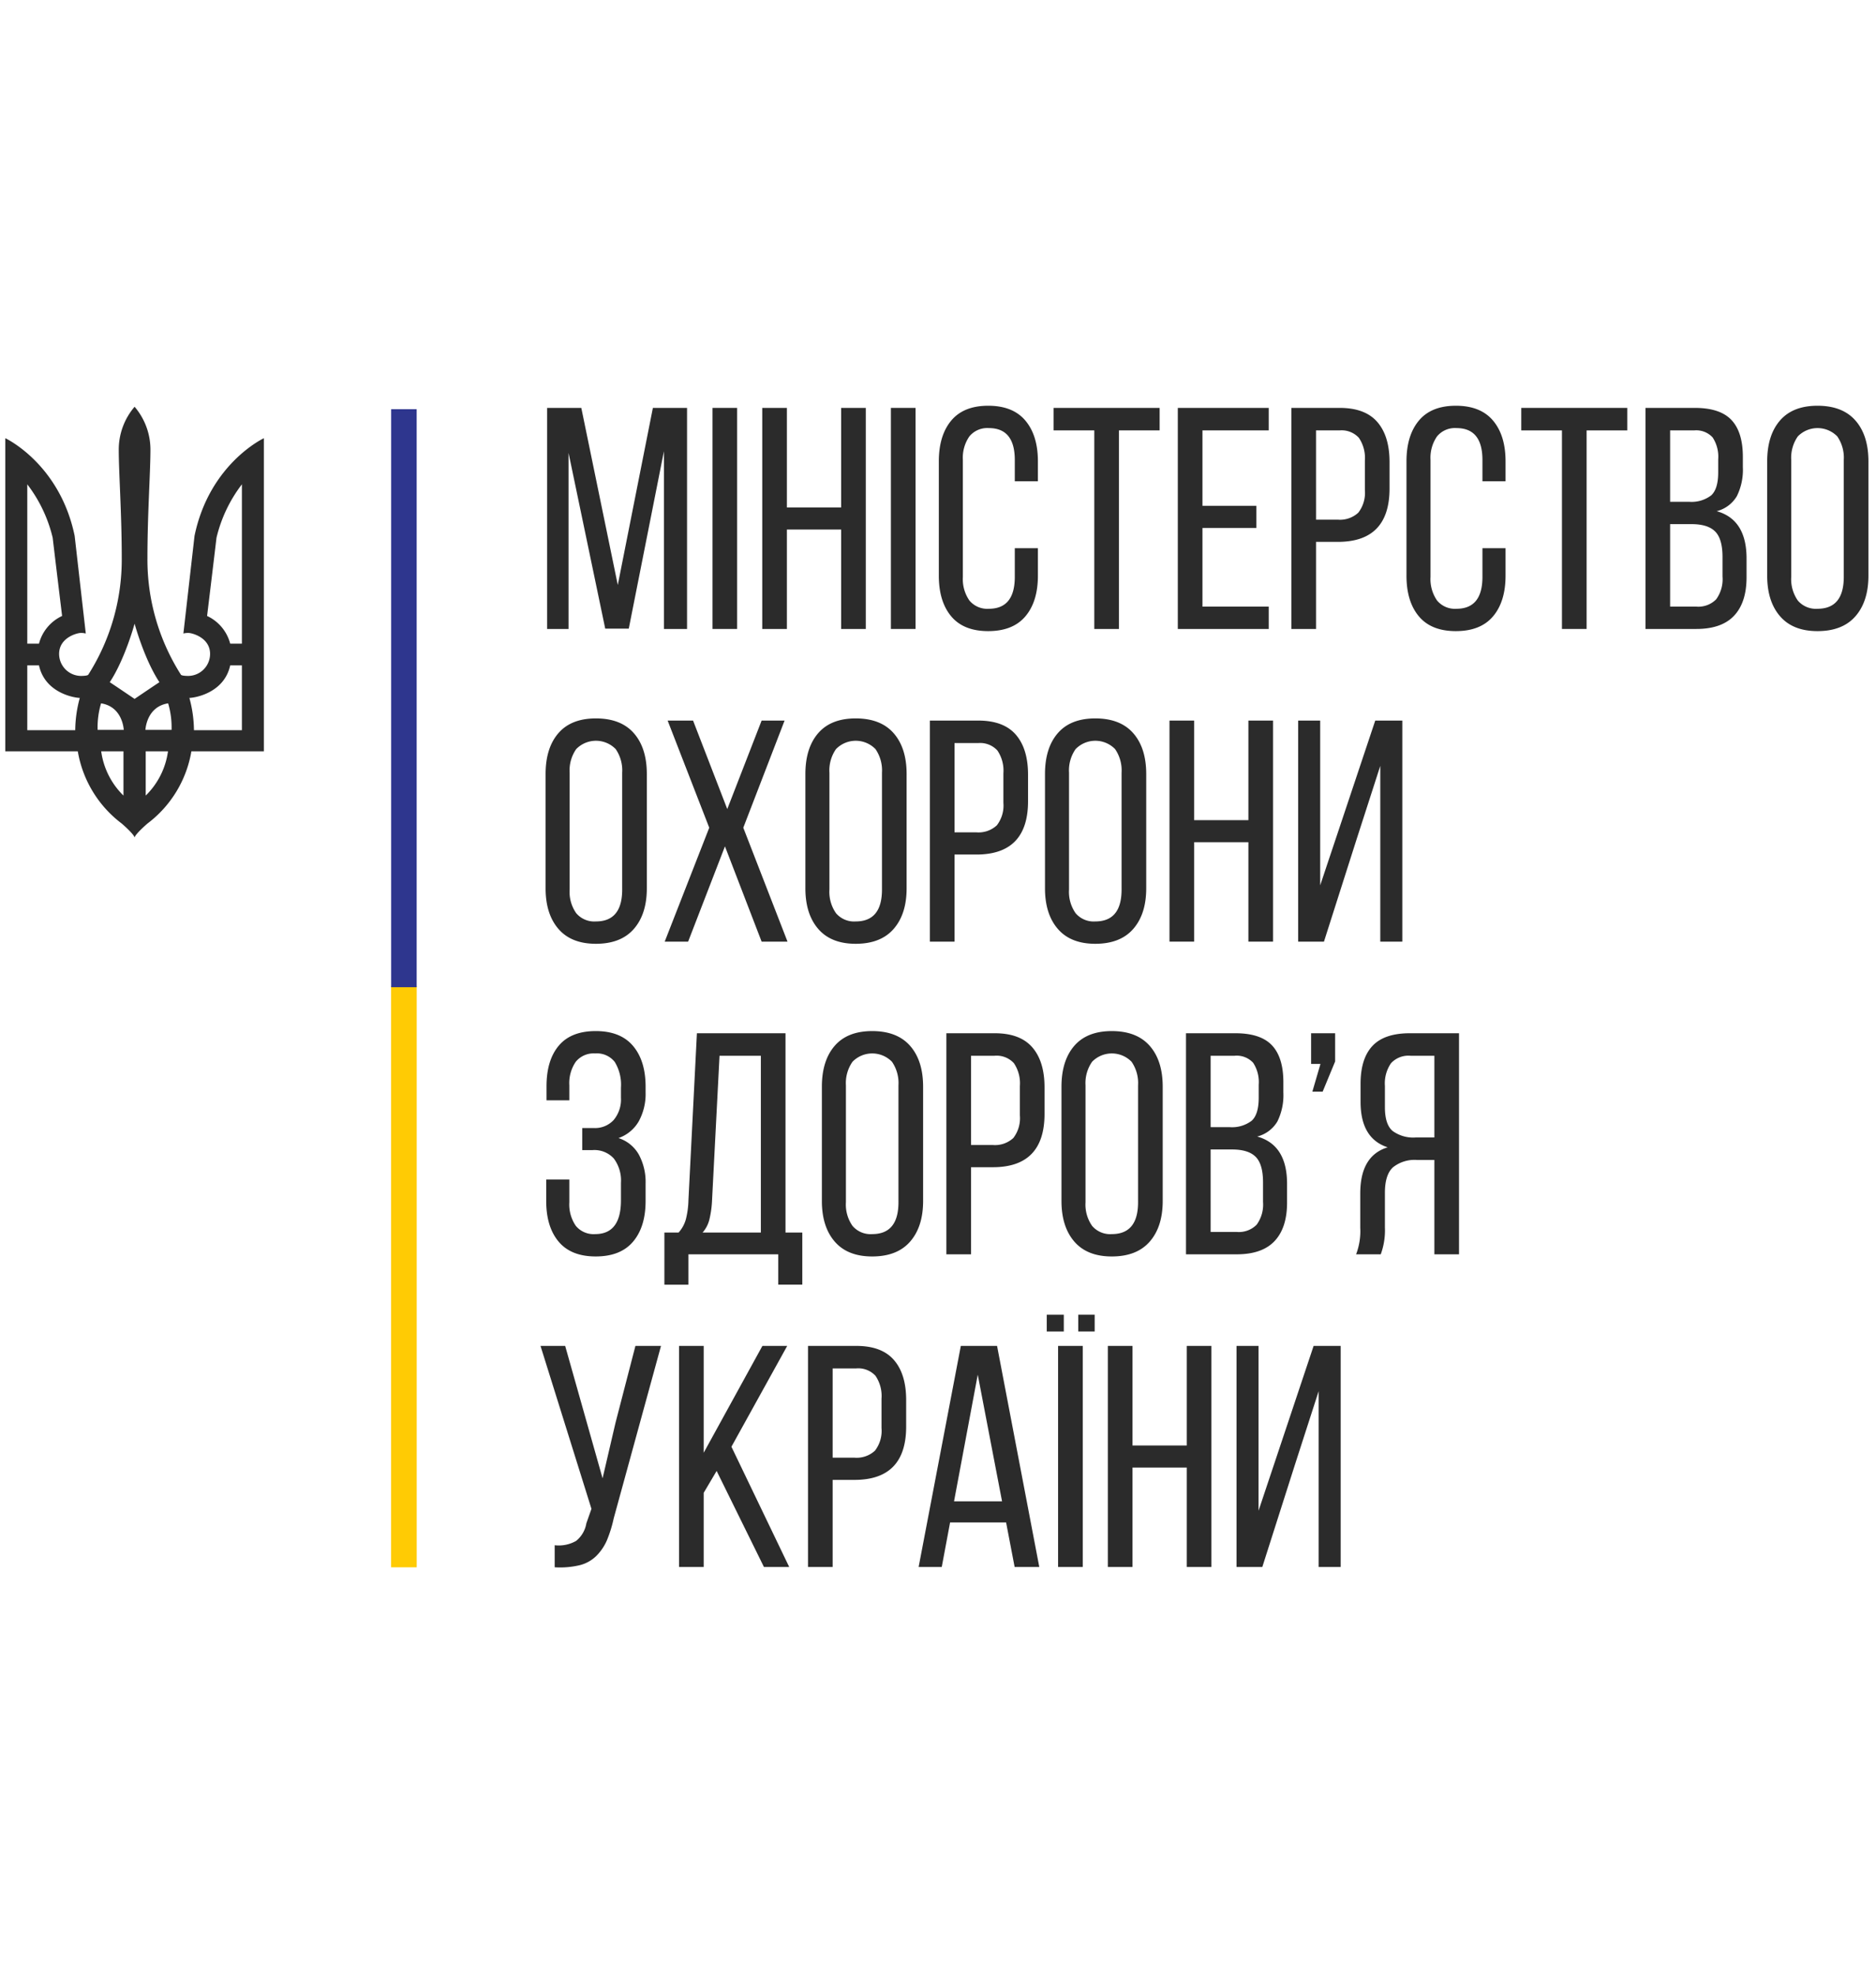 <svg id="Layer_1" data-name="Layer 1" xmlns="http://www.w3.org/2000/svg" width="190" height="200" viewBox="0 0 372.173 231.637"><defs><style>.cls-1,.cls-2{fill:#2b2b2b;}.cls-2{fill-rule:evenodd;}.cls-3{fill:#ffcb04;}.cls-4{fill:#2e368e;}</style></defs><path class="cls-1" d="M108.545,44.656V.821h6.779l7.237,35.117L129.523.821h6.778V44.656h-4.586V9.411L124.74,44.595h-4.671L112.794,9.744V44.656Z"/><path class="cls-1" d="M141.346,44.656V.821h4.891V44.656Z"/><path class="cls-1" d="M151.219,44.656V.821h4.891V20.568H166.87V.821h4.891V44.656H166.87V24.939H156.109V44.656Z"/><path class="cls-1" d="M176.744,44.656V.821h4.891V44.656Z"/><path class="cls-1" d="M186.25,34.079V11.428q0-5.136,2.457-8.085t7.34-2.95q4.899,0,7.379,2.95t2.48,8.085v3.943h-4.585V11.153q0-6.328-5.15-6.328a4.598,4.598,0,0,0-3.864,1.651,7.454,7.454,0,0,0-1.288,4.677V34.324a7.453,7.453,0,0,0,1.288,4.677,4.598,4.598,0,0,0,3.864,1.651q5.15,0,5.15-6.328V28.638h4.585v5.441q0,5.136-2.48,8.07t-7.379,2.935q-4.885,0-7.34-2.935Q186.249,39.215,186.25,34.079Z"/><path class="cls-1" d="M209.024,5.284V.821H230.055V5.284h-8.07V44.656h-4.891V5.284Z"/><path class="cls-1" d="M233.662,44.656V.821h18.035V5.284H238.553V20.232h10.699v4.402H238.553v15.59h13.145v4.433Z"/><path class="cls-1" d="M256.192,44.656V.821h9.598q5.029,0,7.452,2.797,2.421,2.796,2.422,7.932v5.258q0,10.577-10.253,10.577h-4.328V44.656Zm4.891-21.673h4.31a5.346,5.346,0,0,0,4.081-1.391,6.43,6.43,0,0,0,1.299-4.479V11.275A7.103,7.103,0,0,0,269.58,6.751a4.64,4.64,0,0,0-3.821-1.468h-4.677Z"/><path class="cls-1" d="M279.026,34.079V11.428q0-5.136,2.457-8.085t7.34-2.95q4.898,0,7.379,2.95t2.479,8.085v3.943h-4.585V11.153q0-6.328-5.15-6.328a4.596,4.596,0,0,0-3.863,1.651,7.454,7.454,0,0,0-1.288,4.677V34.324a7.453,7.453,0,0,0,1.288,4.677,4.596,4.596,0,0,0,3.863,1.651q5.15,0,5.15-6.328V28.638h4.585v5.441q0,5.136-2.479,8.07t-7.379,2.935q-4.884,0-7.34-2.935Q279.025,39.215,279.026,34.079Z"/><path class="cls-1" d="M301.8,5.284V.821h21.031V5.284h-8.07V44.656h-4.891V5.284Z"/><path class="cls-1" d="M326.439,44.656V.821h9.797q5.005,0,7.264,2.4t2.259,7.321V12.59a11.747,11.747,0,0,1-1.19,5.731,6.498,6.498,0,0,1-4.004,2.98q5.928,1.651,5.928,9.385v3.699q0,5.013-2.473,7.642-2.471,2.629-7.508,2.629ZM331.33,19.437h3.725a6.431,6.431,0,0,0,4.42-1.268q1.393-1.268,1.393-4.57V11.031a6.984,6.984,0,0,0-1.105-4.356,4.43,4.43,0,0,0-3.679-1.391H331.33Zm0,20.787h5.197a4.936,4.936,0,0,0,3.942-1.452,6.786,6.786,0,0,0,1.254-4.509V30.381q0-3.576-1.452-5.044t-4.692-1.467H331.33Z"/><path class="cls-1" d="M350.587,34.079V11.428q0-5.166,2.533-8.1T360.568.393q4.96,0,7.531,2.935t2.572,8.101V34.079q0,5.105-2.572,8.055t-7.531,2.95q-4.882,0-7.432-2.95T350.587,34.079Zm4.769.245a7.373,7.373,0,0,0,1.304,4.692,4.692,4.692,0,0,0,3.908,1.636q5.212,0,5.212-6.328V11.153a7.454,7.454,0,0,0-1.287-4.677,5.471,5.471,0,0,0-7.833,0,7.388,7.388,0,0,0-1.304,4.677Z"/><path class="cls-1" d="M108.239,96.079V73.428q0-5.166,2.533-8.1t7.447-2.935q4.96,0,7.531,2.935t2.572,8.1V96.079q0,5.105-2.572,8.055-2.571,2.95-7.531,2.95-4.882,0-7.432-2.95T108.239,96.079Zm4.769.245a7.373,7.373,0,0,0,1.304,4.692,4.692,4.692,0,0,0,3.908,1.636q5.212,0,5.212-6.328V73.153a7.454,7.454,0,0,0-1.287-4.677,5.471,5.471,0,0,0-7.833,0,7.388,7.388,0,0,0-1.304,4.677Z"/><path class="cls-1" d="M131.869,106.656l8.835-22.59L132.45,62.821h5.044L144.28,80.367l6.816-17.546h4.555l-8.192,21.245,8.773,22.59h-5.136l-7.275-18.892-7.306,18.892Z"/><path class="cls-1" d="M159.778,96.079V73.428q0-5.166,2.533-8.1t7.447-2.935q4.96,0,7.531,2.935t2.572,8.1V96.079q0,5.105-2.572,8.055t-7.531,2.95q-4.882,0-7.432-2.95T159.778,96.079Zm4.769.245a7.372,7.372,0,0,0,1.304,4.692,4.692,4.692,0,0,0,3.908,1.636q5.212,0,5.212-6.328V73.153a7.454,7.454,0,0,0-1.287-4.677,5.471,5.471,0,0,0-7.833,0,7.387,7.387,0,0,0-1.304,4.677Z"/><path class="cls-1" d="M184.477,106.656V62.821h9.598q5.029,0,7.452,2.797,2.421,2.796,2.422,7.932v5.258q0,10.577-10.253,10.577H189.368v17.271Zm4.891-21.673h4.311a5.346,5.346,0,0,0,4.081-1.391,6.429,6.429,0,0,0,1.299-4.479V73.275a7.103,7.103,0,0,0-1.192-4.524,4.64,4.64,0,0,0-3.821-1.468H189.368Z"/><path class="cls-1" d="M207.312,96.079V73.428q0-5.166,2.533-8.1t7.447-2.935q4.96,0,7.531,2.935t2.572,8.1V96.079q0,5.105-2.572,8.055t-7.531,2.95q-4.882,0-7.432-2.95T207.312,96.079Zm4.769.245a7.373,7.373,0,0,0,1.304,4.692,4.692,4.692,0,0,0,3.908,1.636q5.212,0,5.212-6.328V73.153a7.454,7.454,0,0,0-1.287-4.677,5.471,5.471,0,0,0-7.833,0,7.388,7.388,0,0,0-1.304,4.677Z"/><path class="cls-1" d="M232.012,106.656V62.821h4.891V82.568h10.761V62.821h4.891v43.836h-4.891V86.939H236.903v19.717Z"/><path class="cls-1" d="M257.536,106.656V62.821h4.371V95.498L265.93,83.466l6.901-20.645h5.369v43.836H273.83V71.801l-4.721,14.626-6.454,20.23Z"/><path class="cls-1" d="M108.361,158.079V153.83h4.586v4.494a7.484,7.484,0,0,0,1.279,4.677,4.559,4.559,0,0,0,3.841,1.65q5.12,0,5.12-6.694v-3.454a7.295,7.295,0,0,0-1.417-4.846,5.198,5.198,0,0,0-4.191-1.666h-2.072V143.62h2.316a5.035,5.035,0,0,0,3.916-1.589,6.346,6.346,0,0,0,1.448-4.433v-1.987a8.628,8.628,0,0,0-1.234-5.104,4.5,4.5,0,0,0-3.886-1.682,4.559,4.559,0,0,0-3.841,1.65,7.487,7.487,0,0,0-1.279,4.678v2.965h-4.524v-2.782q0-5.165,2.434-8.055t7.333-2.889q4.913,0,7.401,2.95t2.487,8.085v1.101a11.302,11.302,0,0,1-1.359,5.763,7.47,7.47,0,0,1-4.019,3.316,7.116,7.116,0,0,1,4.033,3.27,11.422,11.422,0,0,1,1.345,5.747v3.454q0,5.136-2.487,8.07t-7.401,2.935q-4.898,0-7.363-2.935T108.361,158.079Z"/><path class="cls-1" d="M131.808,164.346H134.62a6.546,6.546,0,0,0,1.451-2.644,16.793,16.793,0,0,0,.505-3.744l1.682-33.137h17.576V164.346h3.332v10.332h-4.769v-6.021H136.576v6.021h-4.769Zm7.574,0h11.562V129.284H142.745l-1.482,28.61a19.769,19.769,0,0,1-.55,3.944A6.18,6.18,0,0,1,139.382,164.346Z"/><path class="cls-1" d="M163.049,158.079V135.428q0-5.165,2.533-8.1t7.447-2.935q4.96,0,7.531,2.935t2.572,8.1v22.651q0,5.105-2.572,8.055t-7.531,2.95q-4.882,0-7.432-2.95Q163.049,163.185,163.049,158.079Zm4.769.245a7.371,7.371,0,0,0,1.304,4.691,4.692,4.692,0,0,0,3.908,1.636q5.212,0,5.212-6.327V135.154a7.456,7.456,0,0,0-1.287-4.678,5.472,5.472,0,0,0-7.833,0,7.389,7.389,0,0,0-1.304,4.678Z"/><path class="cls-1" d="M187.748,168.657v-43.836h9.598q5.029,0,7.452,2.798,2.421,2.796,2.422,7.932v5.258q0,10.578-10.253,10.577h-4.329v17.271Zm4.891-21.674H196.95a5.346,5.346,0,0,0,4.081-1.391,6.429,6.429,0,0,0,1.299-4.479v-5.838a7.105,7.105,0,0,0-1.192-4.524,4.64,4.64,0,0,0-3.821-1.468h-4.677Z"/><path class="cls-1" d="M210.583,158.079V135.428q0-5.165,2.533-8.1t7.447-2.935q4.96,0,7.531,2.935t2.572,8.1v22.651q0,5.105-2.572,8.055t-7.531,2.95q-4.882,0-7.432-2.95Q210.583,163.185,210.583,158.079Zm4.769.245a7.371,7.371,0,0,0,1.304,4.691,4.692,4.692,0,0,0,3.908,1.636q5.212,0,5.212-6.327V135.154a7.456,7.456,0,0,0-1.287-4.678,5.472,5.472,0,0,0-7.833,0,7.389,7.389,0,0,0-1.304,4.678Z"/><path class="cls-1" d="M235.283,168.657v-43.836H245.08q5.005,0,7.264,2.4t2.259,7.32V136.59a11.749,11.749,0,0,1-1.19,5.731,6.498,6.498,0,0,1-4.004,2.981q5.928,1.651,5.928,9.385v3.698q0,5.014-2.473,7.643t-7.508,2.629Zm4.891-25.22h3.725a6.429,6.429,0,0,0,4.42-1.268q1.393-1.267,1.393-4.569v-2.568a6.981,6.981,0,0,0-1.105-4.356,4.429,4.429,0,0,0-3.679-1.392h-4.754Zm0,20.787h5.197a4.937,4.937,0,0,0,3.942-1.452,6.785,6.785,0,0,0,1.254-4.509v-3.882q0-3.577-1.452-5.044t-4.692-1.468h-4.249Z"/><path class="cls-1" d="M260.105,130.905v-6.084h4.769v5.595l-2.478,5.991h-2.043l1.609-5.502Z"/><path class="cls-1" d="M269.031,168.657a12.823,12.823,0,0,0,.825-5.258v-6.817q0-7.488,5.441-9.14-5.38-1.742-5.38-9.018V134.848q0-4.984,2.353-7.505t7.429-2.522h9.751v43.836H284.56v-18.708h-3.424a6.871,6.871,0,0,0-4.8,1.467q-1.589,1.468-1.589,5.044v6.878a13.714,13.714,0,0,1-.825,5.319Zm5.717-29.163q0,3.394,1.513,4.692a6.919,6.919,0,0,0,4.601,1.3H284.56V129.284h-4.738a4.702,4.702,0,0,0-3.867,1.483,7.05,7.05,0,0,0-1.207,4.509Z"/><path class="cls-1" d="M107.23,186.821h4.892l4.305,15.233,3.117,11.026,2.57-11.035,3.946-15.225h5.075l-9.385,34.207a25.307,25.307,0,0,1-1.36,4.371,9.985,9.985,0,0,1-2.063,3.041,7.155,7.155,0,0,1-3.332,1.865,16.848,16.848,0,0,1-4.952.412V226.346a6.968,6.968,0,0,0,4.244-.856,5.656,5.656,0,0,0,2.038-3.487l1.011-2.876Z"/><path class="cls-1" d="M134.712,230.657v-43.836h4.891v21.185l11.646-21.185h4.922l-11.066,19.992,11.463,23.844h-5.014l-9.384-19.045-2.568,4.341v14.704Z"/><path class="cls-1" d="M160.298,230.657v-43.836h9.598q5.029,0,7.452,2.798,2.421,2.796,2.422,7.932v5.258q0,10.578-10.253,10.577h-4.328v17.271Zm4.891-21.674h4.311a5.346,5.346,0,0,0,4.081-1.391,6.429,6.429,0,0,0,1.299-4.479v-5.838a7.105,7.105,0,0,0-1.192-4.524,4.64,4.64,0,0,0-3.821-1.468h-4.677Z"/><path class="cls-1" d="M182.245,230.657l8.37-43.836h7.19l8.376,43.836H201.29l-1.694-8.835H188.485l-1.654,8.835Zm7.024-13.023h9.523l-4.819-25.111Z"/><path class="cls-1" d="M209.911,230.657v-43.836h4.891v43.836Z"/><path class="cls-1" d="M219.785,230.657v-43.836h4.891v19.748h10.761V186.821h4.891v43.836h-4.891V210.94H224.675v19.717Z"/><path class="cls-1" d="M245.309,230.657v-43.836h4.371v32.678l4.022-12.032,6.901-20.645h5.369v43.836h-4.371V195.801l-4.721,14.625-6.454,20.23Z"/><path class="cls-2" d="M38.591,26.197c-1.529,13.417-2.208,19.362-2.208,19.362a3.622,3.622,0,0,1,1.019-.111c.68,0,4.276.904,4.276,4.16a4.376,4.376,0,0,1-4.303,4.36c-1.359,0-1.472-.226-1.472-.226a42.511,42.511,0,0,1-6.654-23.101c0-8.86.596-16.959.596-21.516A13.066,13.066,0,0,0,26.701.594,13.059,13.059,0,0,0,23.56,9.125c0,4.557.593,12.653.593,21.516a42.521,42.521,0,0,1-6.652,23.101s-.113.226-1.472.226a4.378,4.378,0,0,1-4.303-4.36c0-3.257,3.594-4.16,4.274-4.16a3.623,3.623,0,0,1,1.019.111s-.679-5.945-2.208-19.364C11.839,11.843,1.052,6.831,1.052,6.831V68.916H15.433a22.659,22.659,0,0,0,8.72,14.325s2.435,2.095,2.548,2.774c.113-.679,2.548-2.774,2.548-2.774a22.642,22.642,0,0,0,8.719-14.325H52.35V6.833S41.565,11.843,38.591,26.197ZM5.412,15.976a28.116,28.116,0,0,1,5.039,10.588c.623,5.266,1.869,15.514,1.869,15.514A8.396,8.396,0,0,0,7.733,47.57H5.412Zm9.512,48.75H5.412V51.873H7.733c1.218,5.576,7.191,6.455,8.097,6.455A25.002,25.002,0,0,0,14.924,64.726Zm9.569,12.966a15.121,15.121,0,0,1-4.416-8.776h4.416ZM19.37,64.669a16.509,16.509,0,0,1,.68-5.266c4.332.684,4.5,5.266,4.5,5.266Zm7.331-6.144s-3.794-2.575-4.926-3.311c3.03-4.586,4.926-11.607,4.926-11.607s1.898,7.021,4.926,11.607C30.494,55.95,26.701,58.525,26.701,58.525Zm2.208,19.167V68.916h4.416A15.104,15.104,0,0,1,28.909,77.692Zm-.057-13.023s.168-4.582,4.503-5.266a16.58,16.58,0,0,1,.679,5.266Zm19.138.057H38.478a25.002,25.002,0,0,0-.906-6.398c.906,0,6.88-.879,8.097-6.455H47.99Zm0-17.156H45.669a8.396,8.396,0,0,0-4.586-5.492S42.328,31.83,42.951,26.564A28.115,28.115,0,0,1,47.99,15.976Z"/><path class="cls-1" d="M217.168,180.64v3.325h-3.259V180.64Z"/><path class="cls-1" d="M211.043,180.64v3.325h-3.384V180.64Z"/><rect class="cls-3" x="77.588" y="115.472" width="5.083" height="115.249"/><rect class="cls-4" x="77.6" y="1.079" width="5.062" height="114.614"/></svg>